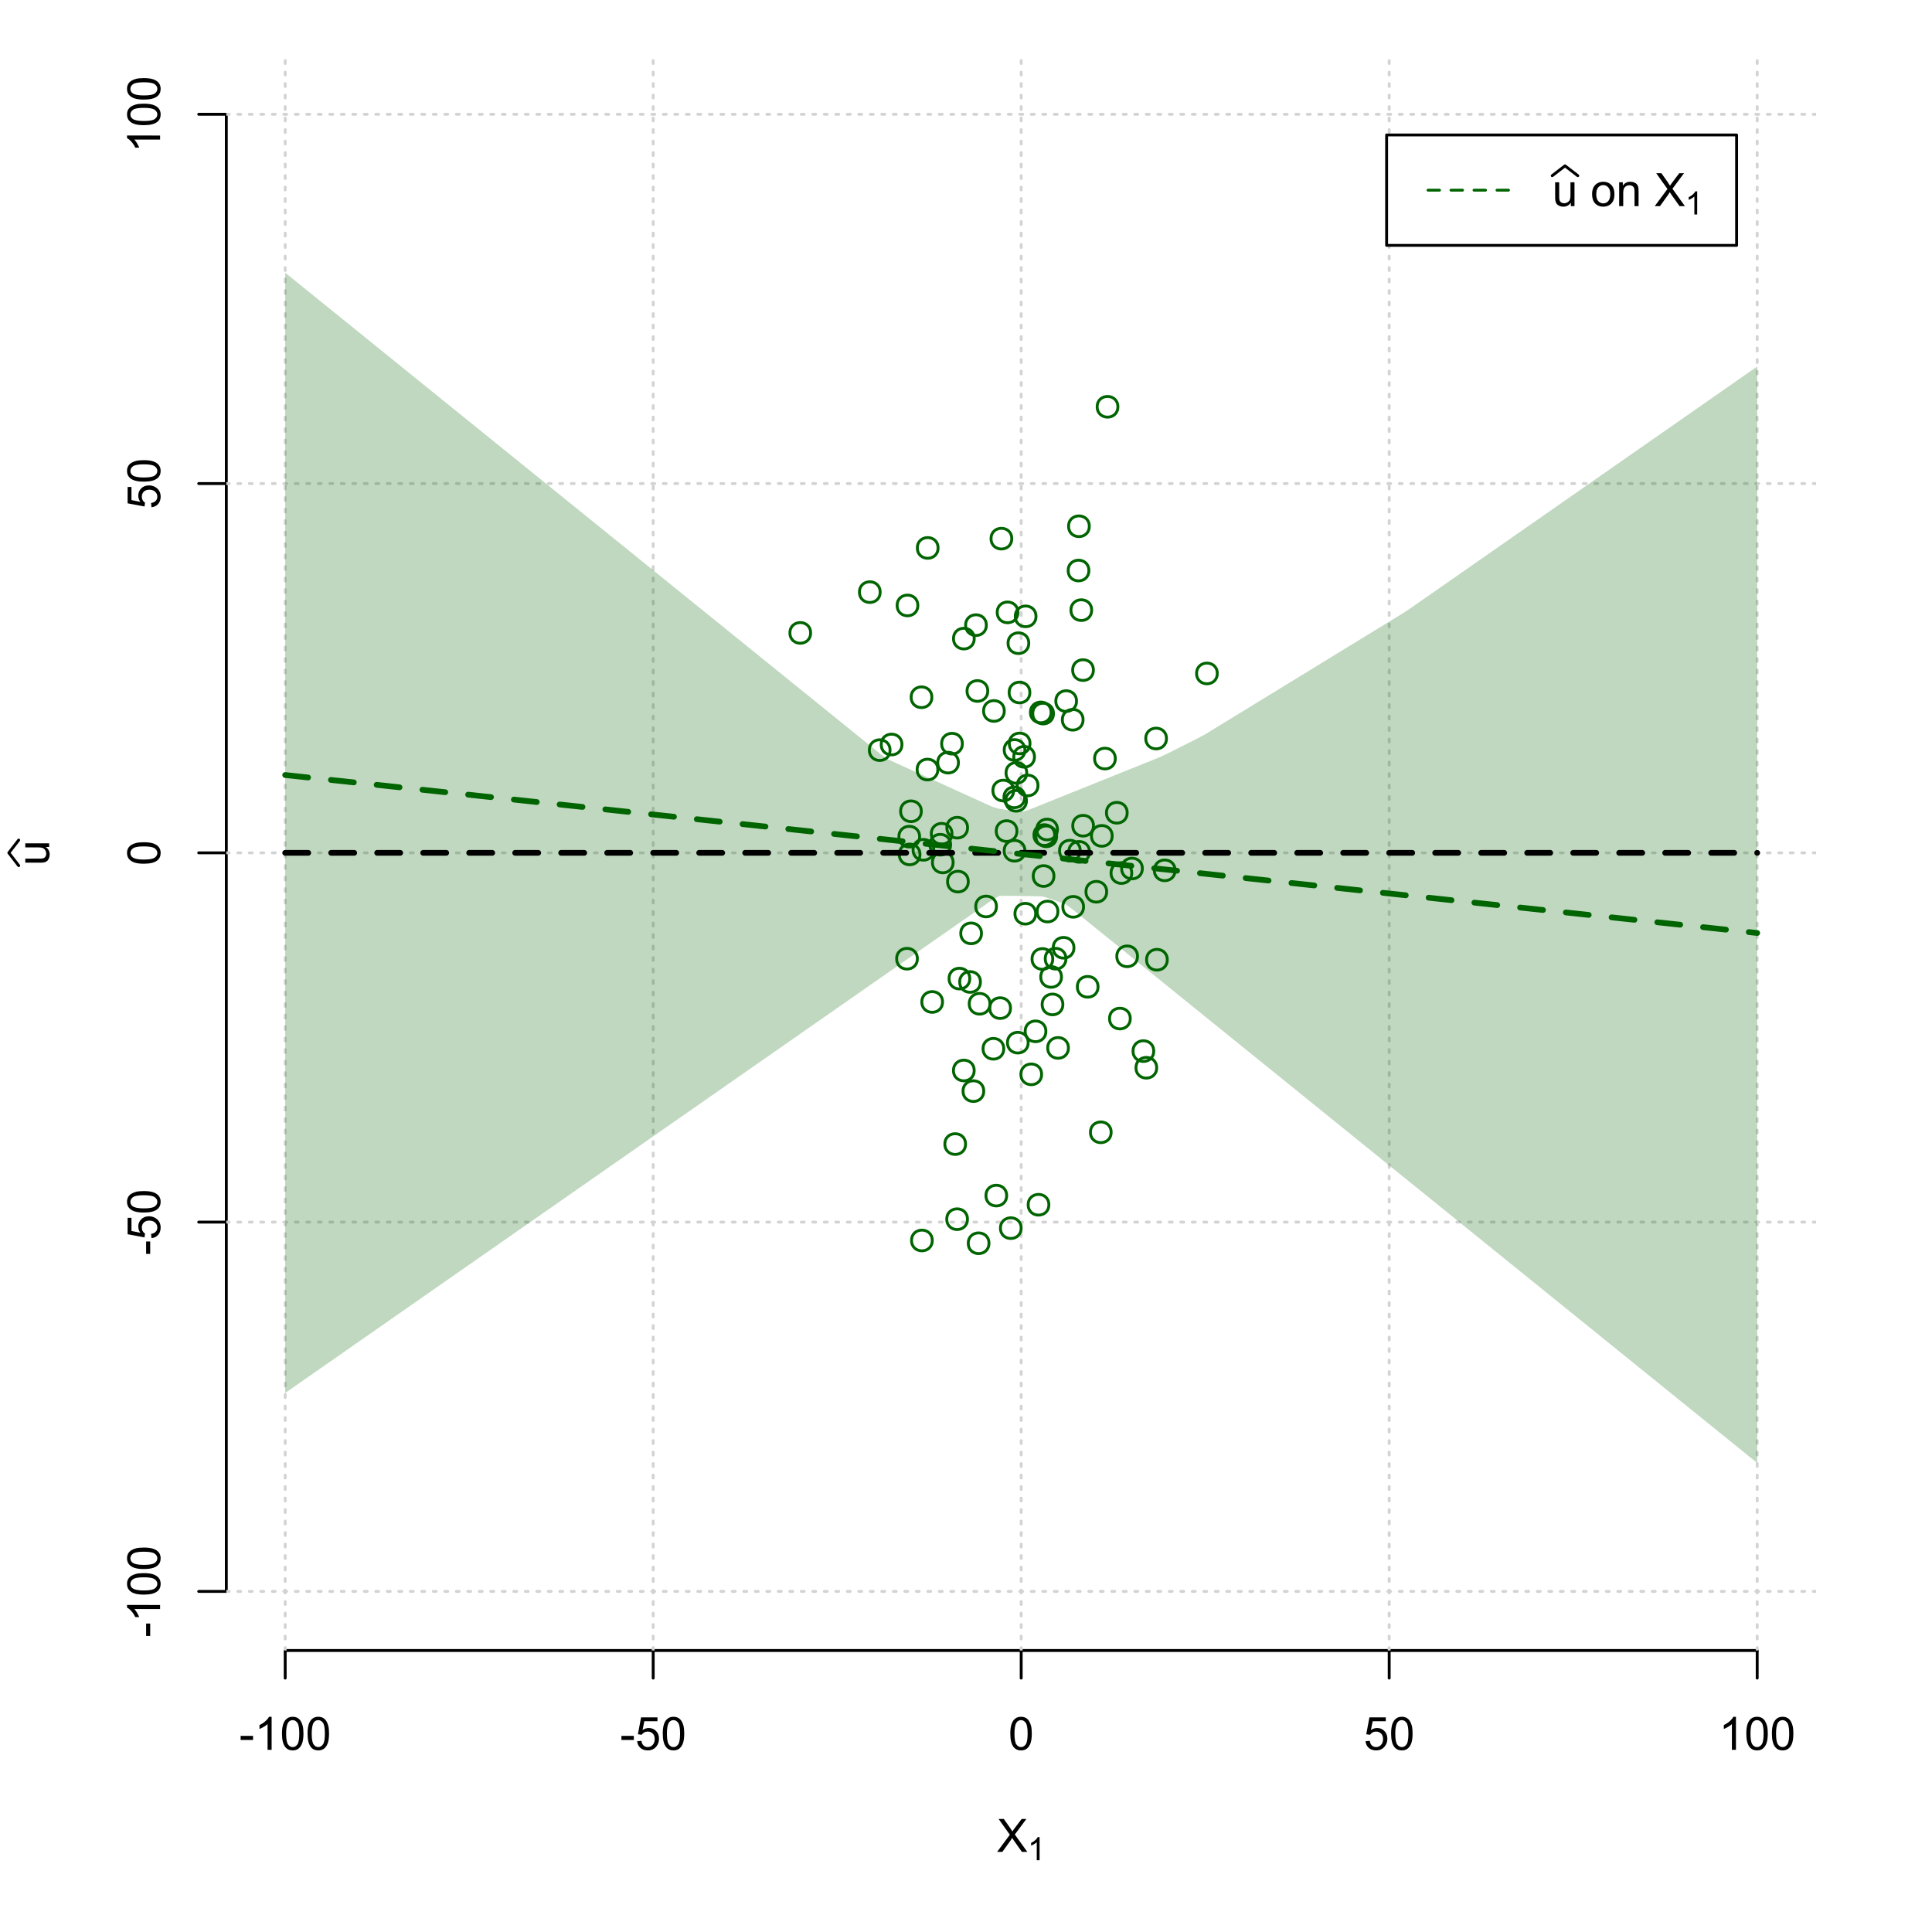 <?xml version="1.0" encoding="UTF-8"?>
<svg xmlns="http://www.w3.org/2000/svg" xmlns:xlink="http://www.w3.org/1999/xlink" width="504pt" height="504pt" viewBox="0 0 504 504" version="1.1">
<defs>
<g>
<symbol overflow="visible" id="glyph0-0">
<path style="stroke:none;" d="M 1.5 0 L 1.5 -7.5 L 7.5 -7.5 L 7.5 0 Z M 1.688 -0.188 L 7.312 -0.188 L 7.312 -7.312 L 1.688 -7.312 Z M 1.688 -0.188 "/>
</symbol>
<symbol overflow="visible" id="glyph0-1">
<path style="stroke:none;" d="M 0.055 0 L 3.375 -4.477 L 0.445 -8.59 L 1.797 -8.59 L 3.359 -6.387 C 3.68 -5.93 3.91 -5.578 4.047 -5.332 C 4.238 -5.645 4.465 -5.969 4.727 -6.312 L 6.457 -8.59 L 7.695 -8.59 L 4.676 -4.539 L 7.93 0 L 6.523 0 L 4.359 -3.062 C 4.238 -3.238 4.113 -3.43 3.984 -3.641 C 3.789 -3.324 3.652 -3.109 3.574 -2.992 L 1.418 0 Z M 0.055 0 "/>
</symbol>
<symbol overflow="visible" id="glyph0-2">
<path style="stroke:none;" d="M 0.383 -2.578 L 0.383 -3.641 L 3.621 -3.641 L 3.621 -2.578 Z M 0.383 -2.578 "/>
</symbol>
<symbol overflow="visible" id="glyph0-3">
<path style="stroke:none;" d="M 4.469 0 L 3.414 0 L 3.414 -6.719 C 3.16 -6.477 2.828 -6.234 2.414 -5.996 C 2 -5.75 1.629 -5.57 1.305 -5.449 L 1.305 -6.469 C 1.895 -6.742 2.41 -7.078 2.852 -7.477 C 3.293 -7.871 3.605 -8.254 3.789 -8.625 L 4.469 -8.625 Z M 4.469 0 "/>
</symbol>
<symbol overflow="visible" id="glyph0-4">
<path style="stroke:none;" d="M 0.5 -4.234 C 0.496 -5.246 0.602 -6.062 0.812 -6.688 C 1.02 -7.305 1.328 -7.785 1.742 -8.121 C 2.148 -8.457 2.668 -8.625 3.297 -8.625 C 3.758 -8.625 4.164 -8.531 4.512 -8.348 C 4.855 -8.16 5.141 -7.891 5.371 -7.543 C 5.594 -7.191 5.773 -6.766 5.906 -6.266 C 6.035 -5.762 6.098 -5.086 6.102 -4.234 C 6.098 -3.227 5.996 -2.414 5.789 -1.797 C 5.578 -1.176 5.266 -0.695 4.859 -0.359 C 4.445 -0.02 3.926 0.145 3.297 0.148 C 2.465 0.145 1.816 -0.148 1.348 -0.742 C 0.781 -1.457 0.496 -2.621 0.5 -4.234 Z M 1.582 -4.234 C 1.582 -2.824 1.746 -1.887 2.074 -1.418 C 2.402 -0.949 2.809 -0.715 3.297 -0.719 C 3.777 -0.715 4.184 -0.949 4.52 -1.422 C 4.848 -1.887 5.016 -2.824 5.016 -4.234 C 5.016 -5.648 4.848 -6.59 4.52 -7.055 C 4.184 -7.516 3.773 -7.746 3.289 -7.75 C 2.801 -7.746 2.414 -7.543 2.125 -7.137 C 1.762 -6.613 1.582 -5.645 1.582 -4.234 Z M 1.582 -4.234 "/>
</symbol>
<symbol overflow="visible" id="glyph0-5">
<path style="stroke:none;" d="M 0.5 -2.25 L 1.605 -2.344 C 1.684 -1.805 1.871 -1.398 2.176 -1.125 C 2.473 -0.852 2.836 -0.715 3.258 -0.719 C 3.766 -0.715 4.195 -0.906 4.547 -1.293 C 4.898 -1.672 5.074 -2.18 5.074 -2.82 C 5.074 -3.414 4.902 -3.891 4.566 -4.242 C 4.227 -4.59 3.785 -4.762 3.242 -4.766 C 2.898 -4.762 2.594 -4.684 2.32 -4.531 C 2.047 -4.375 1.832 -4.176 1.676 -3.93 L 0.688 -4.062 L 1.516 -8.473 L 5.789 -8.473 L 5.789 -7.465 L 2.359 -7.465 L 1.898 -5.156 C 2.414 -5.516 2.953 -5.695 3.523 -5.695 C 4.27 -5.695 4.902 -5.434 5.422 -4.914 C 5.934 -4.395 6.191 -3.727 6.195 -2.914 C 6.191 -2.133 5.965 -1.461 5.516 -0.898 C 4.961 -0.199 4.211 0.145 3.258 0.148 C 2.477 0.145 1.836 -0.07 1.344 -0.508 C 0.844 -0.941 0.562 -1.523 0.5 -2.25 Z M 0.5 -2.25 "/>
</symbol>
<symbol overflow="visible" id="glyph0-6">
<path style="stroke:none;" d="M 4.867 0 L 4.867 -0.914 C 4.379 -0.211 3.723 0.141 2.895 0.141 C 2.527 0.141 2.184 0.07 1.867 -0.07 C 1.547 -0.211 1.309 -0.387 1.156 -0.602 C 1 -0.812 0.895 -1.074 0.832 -1.383 C 0.785 -1.59 0.762 -1.918 0.766 -2.367 L 0.766 -6.223 L 1.82 -6.223 L 1.82 -2.773 C 1.816 -2.219 1.84 -1.848 1.887 -1.656 C 1.949 -1.379 2.09 -1.16 2.309 -1.004 C 2.523 -0.84 2.789 -0.762 3.105 -0.766 C 3.418 -0.762 3.715 -0.844 3.996 -1.008 C 4.273 -1.172 4.469 -1.391 4.586 -1.672 C 4.699 -1.949 4.758 -2.355 4.758 -2.891 L 4.758 -6.223 L 5.812 -6.223 L 5.812 0 Z M 4.867 0 "/>
</symbol>
<symbol overflow="visible" id="glyph0-7">
<path style="stroke:none;" d=""/>
</symbol>
<symbol overflow="visible" id="glyph0-8">
<path style="stroke:none;" d="M 0.398 -3.109 C 0.398 -4.262 0.719 -5.117 1.359 -5.672 C 1.895 -6.133 2.547 -6.363 3.316 -6.363 C 4.172 -6.363 4.871 -6.082 5.414 -5.52 C 5.953 -4.957 6.223 -4.184 6.227 -3.199 C 6.223 -2.398 6.102 -1.766 5.867 -1.309 C 5.625 -0.848 5.277 -0.492 4.82 -0.238 C 4.359 0.016 3.859 0.141 3.316 0.141 C 2.441 0.141 1.734 -0.137 1.203 -0.695 C 0.664 -1.254 0.398 -2.059 0.398 -3.109 Z M 1.484 -3.109 C 1.48 -2.309 1.656 -1.711 2.004 -1.32 C 2.348 -0.922 2.785 -0.727 3.316 -0.727 C 3.84 -0.727 4.273 -0.926 4.621 -1.324 C 4.969 -1.723 5.145 -2.328 5.145 -3.148 C 5.145 -3.914 4.969 -4.496 4.617 -4.895 C 4.266 -5.289 3.832 -5.488 3.316 -5.492 C 2.785 -5.488 2.348 -5.293 2.004 -4.898 C 1.656 -4.5 1.48 -3.902 1.484 -3.109 Z M 1.484 -3.109 "/>
</symbol>
<symbol overflow="visible" id="glyph0-9">
<path style="stroke:none;" d="M 0.789 0 L 0.789 -6.223 L 1.742 -6.223 L 1.742 -5.336 C 2.195 -6.02 2.855 -6.363 3.719 -6.363 C 4.09 -6.363 4.434 -6.293 4.754 -6.16 C 5.066 -6.023 5.305 -5.848 5.461 -5.633 C 5.617 -5.41 5.727 -5.152 5.789 -4.852 C 5.828 -4.656 5.848 -4.312 5.848 -3.828 L 5.848 0 L 4.793 0 L 4.793 -3.785 C 4.793 -4.215 4.75 -4.535 4.668 -4.75 C 4.586 -4.961 4.441 -5.129 4.234 -5.258 C 4.023 -5.383 3.777 -5.449 3.5 -5.449 C 3.047 -5.449 2.66 -5.305 2.332 -5.02 C 2.004 -4.734 1.84 -4.195 1.844 -3.398 L 1.844 0 Z M 0.789 0 "/>
</symbol>
<symbol overflow="visible" id="glyph1-0">
<path style="stroke:none;" d="M 1.051 0 L 1.051 -5.25 L 5.25 -5.25 L 5.25 0 Z M 1.18 -0.133 L 5.117 -0.133 L 5.117 -5.117 L 1.18 -5.117 Z M 1.18 -0.133 "/>
</symbol>
<symbol overflow="visible" id="glyph1-1">
<path style="stroke:none;" d="M 3.129 0 L 2.391 0 L 2.391 -4.703 C 2.211 -4.531 1.977 -4.363 1.691 -4.195 C 1.398 -4.023 1.141 -3.895 0.914 -3.812 L 0.914 -4.527 C 1.328 -4.719 1.688 -4.953 1.996 -5.234 C 2.305 -5.508 2.523 -5.777 2.652 -6.039 L 3.129 -6.039 Z M 3.129 0 "/>
</symbol>
<symbol overflow="visible" id="glyph2-0">
<path style="stroke:none;" d="M 0 -1.5 L -7.5 -1.5 L -7.5 -7.5 L 0 -7.5 Z M -0.188 -1.688 L -0.188 -7.312 L -7.312 -7.312 L -7.312 -1.688 Z M -0.188 -1.688 "/>
</symbol>
<symbol overflow="visible" id="glyph2-1">
<path style="stroke:none;" d="M 0 -4.867 L -0.914 -4.867 C -0.211 -4.379 0.141 -3.723 0.141 -2.895 C 0.141 -2.527 0.07 -2.184 -0.07 -1.867 C -0.211 -1.547 -0.387 -1.309 -0.598 -1.156 C -0.809 -1 -1.07 -0.895 -1.383 -0.832 C -1.59 -0.789 -1.918 -0.766 -2.367 -0.77 L -6.223 -0.77 L -6.223 -1.824 L -2.773 -1.824 C -2.219 -1.82 -1.848 -1.844 -1.656 -1.887 C -1.379 -1.949 -1.16 -2.09 -1.004 -2.309 C -0.84 -2.523 -0.762 -2.789 -0.766 -3.105 C -0.762 -3.418 -0.844 -3.715 -1.008 -3.996 C -1.172 -4.273 -1.391 -4.469 -1.672 -4.586 C -1.945 -4.699 -2.352 -4.758 -2.887 -4.758 L -6.223 -4.758 L -6.223 -5.812 L 0 -5.812 Z M 0 -4.867 "/>
</symbol>
<symbol overflow="visible" id="glyph2-2">
<path style="stroke:none;" d="M -2.578 -0.383 L -3.641 -0.383 L -3.641 -3.621 L -2.578 -3.621 Z M -2.578 -0.383 "/>
</symbol>
<symbol overflow="visible" id="glyph2-3">
<path style="stroke:none;" d="M 0 -4.469 L 0 -3.414 L -6.719 -3.418 C -6.477 -3.16 -6.234 -2.828 -5.996 -2.418 C -5.75 -2.004 -5.57 -1.633 -5.449 -1.309 L -6.469 -1.309 C -6.742 -1.895 -7.078 -2.41 -7.477 -2.852 C -7.871 -3.293 -8.254 -3.605 -8.625 -3.793 L -8.625 -4.473 Z M 0 -4.469 "/>
</symbol>
<symbol overflow="visible" id="glyph2-4">
<path style="stroke:none;" d="M -4.234 -0.5 C -5.246 -0.496 -6.062 -0.602 -6.688 -0.812 C -7.305 -1.02 -7.785 -1.328 -8.121 -1.742 C -8.457 -2.152 -8.625 -2.672 -8.625 -3.301 C -8.625 -3.758 -8.531 -4.164 -8.348 -4.512 C -8.16 -4.859 -7.891 -5.145 -7.543 -5.371 C -7.191 -5.594 -6.766 -5.773 -6.266 -5.906 C -5.762 -6.035 -5.086 -6.098 -4.234 -6.102 C -3.223 -6.098 -2.41 -5.996 -1.793 -5.789 C -1.176 -5.578 -0.695 -5.266 -0.359 -4.859 C -0.02 -4.445 0.145 -3.926 0.148 -3.297 C 0.145 -2.465 -0.148 -1.816 -0.742 -1.348 C -1.457 -0.781 -2.621 -0.496 -4.234 -0.5 Z M -4.234 -1.582 C -2.824 -1.582 -1.887 -1.746 -1.418 -2.074 C -0.949 -2.402 -0.715 -2.809 -0.719 -3.297 C -0.715 -3.777 -0.949 -4.184 -1.422 -4.52 C -1.887 -4.848 -2.824 -5.016 -4.234 -5.016 C -5.648 -5.016 -6.59 -4.848 -7.055 -4.52 C -7.516 -4.188 -7.746 -3.777 -7.75 -3.289 C -7.746 -2.801 -7.543 -2.414 -7.137 -2.129 C -6.613 -1.762 -5.645 -1.582 -4.234 -1.582 Z M -4.234 -1.582 "/>
</symbol>
<symbol overflow="visible" id="glyph2-5">
<path style="stroke:none;" d="M -2.25 -0.5 L -2.344 -1.605 C -1.805 -1.684 -1.398 -1.871 -1.125 -2.176 C -0.852 -2.473 -0.715 -2.836 -0.719 -3.258 C -0.715 -3.766 -0.906 -4.195 -1.293 -4.547 C -1.672 -4.898 -2.18 -5.074 -2.816 -5.074 C -3.414 -5.074 -3.891 -4.902 -4.242 -4.566 C -4.59 -4.227 -4.762 -3.785 -4.766 -3.242 C -4.762 -2.898 -4.684 -2.594 -4.531 -2.32 C -4.375 -2.047 -4.176 -1.832 -3.93 -1.676 L -4.062 -0.688 L -8.473 -1.52 L -8.473 -5.789 L -7.465 -5.789 L -7.465 -2.363 L -5.156 -1.898 C -5.516 -2.414 -5.695 -2.953 -5.695 -3.523 C -5.695 -4.27 -5.434 -4.902 -4.914 -5.422 C -4.395 -5.934 -3.727 -6.191 -2.91 -6.195 C -2.133 -6.191 -1.461 -5.965 -0.895 -5.516 C -0.199 -4.961 0.145 -4.211 0.148 -3.258 C 0.145 -2.477 -0.07 -1.836 -0.508 -1.344 C -0.941 -0.848 -1.523 -0.566 -2.25 -0.5 Z M -2.25 -0.5 "/>
</symbol>
</g>
<clipPath id="clip1">
  <path d="M 74 14.398 L 75 14.398 L 75 430.559 L 74 430.559 Z M 74 14.398 "/>
</clipPath>
<clipPath id="clip2">
  <path d="M 170 14.398 L 171 14.398 L 171 430.559 L 170 430.559 Z M 170 14.398 "/>
</clipPath>
<clipPath id="clip3">
  <path d="M 266 14.398 L 267 14.398 L 267 430.559 L 266 430.559 Z M 266 14.398 "/>
</clipPath>
<clipPath id="clip4">
  <path d="M 362 14.398 L 363 14.398 L 363 430.559 L 362 430.559 Z M 362 14.398 "/>
</clipPath>
<clipPath id="clip5">
  <path d="M 458 14.398 L 459 14.398 L 459 430.559 L 458 430.559 Z M 458 14.398 "/>
</clipPath>
<clipPath id="clip6">
  <path d="M 59.039 414 L 473.758 414 L 473.758 416 L 59.039 416 Z M 59.039 414 "/>
</clipPath>
<clipPath id="clip7">
  <path d="M 59.039 318 L 473.758 318 L 473.758 320 L 59.039 320 Z M 59.039 318 "/>
</clipPath>
<clipPath id="clip8">
  <path d="M 59.039 222 L 473.758 222 L 473.758 223 L 59.039 223 Z M 59.039 222 "/>
</clipPath>
<clipPath id="clip9">
  <path d="M 59.039 125 L 473.758 125 L 473.758 127 L 59.039 127 Z M 59.039 125 "/>
</clipPath>
<clipPath id="clip10">
  <path d="M 59.039 29 L 473.758 29 L 473.758 31 L 59.039 31 Z M 59.039 29 "/>
</clipPath>
</defs>
<g id="surface3606">
<rect x="0" y="0" width="504" height="504" style="fill:rgb(100%,100%,100%);fill-opacity:1;stroke:none;"/>
<g style="fill:rgb(0%,0%,0%);fill-opacity:1;">
  <use xlink:href="#glyph0-1" x="260.062" y="483.102"/>
</g>
<g style="fill:rgb(0%,0%,0%);fill-opacity:1;">
  <use xlink:href="#glyph1-1" x="268.066" y="485.281"/>
</g>
<g style="fill:rgb(0%,0%,0%);fill-opacity:1;">
  <use xlink:href="#glyph2-1" x="12.82" y="225.816"/>
</g>
<path style="fill:none;stroke-width:0.75;stroke-linecap:round;stroke-linejoin:round;stroke:rgb(0%,0%,0%);stroke-opacity:1;stroke-miterlimit:10;" d="M 4.879 225.816 L 2.301 222.48 L 4.879 219.145 "/>
<path style="fill:none;stroke-width:0.75;stroke-linecap:round;stroke-linejoin:round;stroke:rgb(0%,0%,0%);stroke-opacity:1;stroke-miterlimit:10;" d="M 74.398 430.559 L 458.398 430.559 "/>
<path style="fill:none;stroke-width:0.75;stroke-linecap:round;stroke-linejoin:round;stroke:rgb(0%,0%,0%);stroke-opacity:1;stroke-miterlimit:10;" d="M 74.398 430.559 L 74.398 437.762 "/>
<path style="fill:none;stroke-width:0.75;stroke-linecap:round;stroke-linejoin:round;stroke:rgb(0%,0%,0%);stroke-opacity:1;stroke-miterlimit:10;" d="M 170.398 430.559 L 170.398 437.762 "/>
<path style="fill:none;stroke-width:0.75;stroke-linecap:round;stroke-linejoin:round;stroke:rgb(0%,0%,0%);stroke-opacity:1;stroke-miterlimit:10;" d="M 266.398 430.559 L 266.398 437.762 "/>
<path style="fill:none;stroke-width:0.75;stroke-linecap:round;stroke-linejoin:round;stroke:rgb(0%,0%,0%);stroke-opacity:1;stroke-miterlimit:10;" d="M 362.398 430.559 L 362.398 437.762 "/>
<path style="fill:none;stroke-width:0.75;stroke-linecap:round;stroke-linejoin:round;stroke:rgb(0%,0%,0%);stroke-opacity:1;stroke-miterlimit:10;" d="M 458.398 430.559 L 458.398 437.762 "/>
<g style="fill:rgb(0%,0%,0%);fill-opacity:1;">
  <use xlink:href="#glyph0-2" x="62.391" y="456.48"/>
  <use xlink:href="#glyph0-3" x="66.387" y="456.48"/>
  <use xlink:href="#glyph0-4" x="73.061" y="456.48"/>
  <use xlink:href="#glyph0-4" x="79.734" y="456.48"/>
</g>
<g style="fill:rgb(0%,0%,0%);fill-opacity:1;">
  <use xlink:href="#glyph0-2" x="161.727" y="456.48"/>
  <use xlink:href="#glyph0-5" x="165.723" y="456.48"/>
  <use xlink:href="#glyph0-4" x="172.396" y="456.48"/>
</g>
<g style="fill:rgb(0%,0%,0%);fill-opacity:1;">
  <use xlink:href="#glyph0-4" x="263.062" y="456.48"/>
</g>
<g style="fill:rgb(0%,0%,0%);fill-opacity:1;">
  <use xlink:href="#glyph0-5" x="355.727" y="456.48"/>
  <use xlink:href="#glyph0-4" x="362.4" y="456.48"/>
</g>
<g style="fill:rgb(0%,0%,0%);fill-opacity:1;">
  <use xlink:href="#glyph0-3" x="448.387" y="456.48"/>
  <use xlink:href="#glyph0-4" x="455.061" y="456.48"/>
  <use xlink:href="#glyph0-4" x="461.734" y="456.48"/>
</g>
<path style="fill:none;stroke-width:0.75;stroke-linecap:round;stroke-linejoin:round;stroke:rgb(0%,0%,0%);stroke-opacity:1;stroke-miterlimit:10;" d="M 59.039 415.148 L 59.039 29.812 "/>
<path style="fill:none;stroke-width:0.75;stroke-linecap:round;stroke-linejoin:round;stroke:rgb(0%,0%,0%);stroke-opacity:1;stroke-miterlimit:10;" d="M 59.039 415.148 L 51.84 415.148 "/>
<path style="fill:none;stroke-width:0.75;stroke-linecap:round;stroke-linejoin:round;stroke:rgb(0%,0%,0%);stroke-opacity:1;stroke-miterlimit:10;" d="M 59.039 318.812 L 51.84 318.812 "/>
<path style="fill:none;stroke-width:0.75;stroke-linecap:round;stroke-linejoin:round;stroke:rgb(0%,0%,0%);stroke-opacity:1;stroke-miterlimit:10;" d="M 59.039 222.48 L 51.84 222.48 "/>
<path style="fill:none;stroke-width:0.75;stroke-linecap:round;stroke-linejoin:round;stroke:rgb(0%,0%,0%);stroke-opacity:1;stroke-miterlimit:10;" d="M 59.039 126.148 L 51.84 126.148 "/>
<path style="fill:none;stroke-width:0.75;stroke-linecap:round;stroke-linejoin:round;stroke:rgb(0%,0%,0%);stroke-opacity:1;stroke-miterlimit:10;" d="M 59.039 29.812 L 51.84 29.812 "/>
<g style="fill:rgb(0%,0%,0%);fill-opacity:1;">
  <use xlink:href="#glyph2-2" x="41.762" y="427.156"/>
  <use xlink:href="#glyph2-3" x="41.762" y="423.16"/>
  <use xlink:href="#glyph2-4" x="41.762" y="416.486"/>
  <use xlink:href="#glyph2-4" x="41.762" y="409.812"/>
</g>
<g style="fill:rgb(0%,0%,0%);fill-opacity:1;">
  <use xlink:href="#glyph2-2" x="41.762" y="327.484"/>
  <use xlink:href="#glyph2-5" x="41.762" y="323.488"/>
  <use xlink:href="#glyph2-4" x="41.762" y="316.814"/>
</g>
<g style="fill:rgb(0%,0%,0%);fill-opacity:1;">
  <use xlink:href="#glyph2-4" x="41.762" y="225.816"/>
</g>
<g style="fill:rgb(0%,0%,0%);fill-opacity:1;">
  <use xlink:href="#glyph2-5" x="41.762" y="132.82"/>
  <use xlink:href="#glyph2-4" x="41.762" y="126.146"/>
</g>
<g style="fill:rgb(0%,0%,0%);fill-opacity:1;">
  <use xlink:href="#glyph2-3" x="41.762" y="39.824"/>
  <use xlink:href="#glyph2-4" x="41.762" y="33.15"/>
  <use xlink:href="#glyph2-4" x="41.762" y="26.477"/>
</g>
<g clip-path="url(#clip1)" clip-rule="nonzero">
<path style="fill:none;stroke-width:0.75;stroke-linecap:round;stroke-linejoin:round;stroke:rgb(82.745%,82.745%,82.745%);stroke-opacity:1;stroke-dasharray:0.75,2.25;stroke-miterlimit:10;" d="M 74.398 430.559 L 74.398 14.398 "/>
</g>
<g clip-path="url(#clip2)" clip-rule="nonzero">
<path style="fill:none;stroke-width:0.75;stroke-linecap:round;stroke-linejoin:round;stroke:rgb(82.745%,82.745%,82.745%);stroke-opacity:1;stroke-dasharray:0.75,2.25;stroke-miterlimit:10;" d="M 170.398 430.559 L 170.398 14.398 "/>
</g>
<g clip-path="url(#clip3)" clip-rule="nonzero">
<path style="fill:none;stroke-width:0.75;stroke-linecap:round;stroke-linejoin:round;stroke:rgb(82.745%,82.745%,82.745%);stroke-opacity:1;stroke-dasharray:0.75,2.25;stroke-miterlimit:10;" d="M 266.398 430.559 L 266.398 14.398 "/>
</g>
<g clip-path="url(#clip4)" clip-rule="nonzero">
<path style="fill:none;stroke-width:0.75;stroke-linecap:round;stroke-linejoin:round;stroke:rgb(82.745%,82.745%,82.745%);stroke-opacity:1;stroke-dasharray:0.75,2.25;stroke-miterlimit:10;" d="M 362.398 430.559 L 362.398 14.398 "/>
</g>
<g clip-path="url(#clip5)" clip-rule="nonzero">
<path style="fill:none;stroke-width:0.75;stroke-linecap:round;stroke-linejoin:round;stroke:rgb(82.745%,82.745%,82.745%);stroke-opacity:1;stroke-dasharray:0.75,2.25;stroke-miterlimit:10;" d="M 458.398 430.559 L 458.398 14.398 "/>
</g>
<g clip-path="url(#clip6)" clip-rule="nonzero">
<path style="fill:none;stroke-width:0.75;stroke-linecap:round;stroke-linejoin:round;stroke:rgb(82.745%,82.745%,82.745%);stroke-opacity:1;stroke-dasharray:0.75,2.25;stroke-miterlimit:10;" d="M 59.039 415.148 L 473.762 415.148 "/>
</g>
<g clip-path="url(#clip7)" clip-rule="nonzero">
<path style="fill:none;stroke-width:0.75;stroke-linecap:round;stroke-linejoin:round;stroke:rgb(82.745%,82.745%,82.745%);stroke-opacity:1;stroke-dasharray:0.75,2.25;stroke-miterlimit:10;" d="M 59.039 318.812 L 473.762 318.812 "/>
</g>
<g clip-path="url(#clip8)" clip-rule="nonzero">
<path style="fill:none;stroke-width:0.75;stroke-linecap:round;stroke-linejoin:round;stroke:rgb(82.745%,82.745%,82.745%);stroke-opacity:1;stroke-dasharray:0.75,2.25;stroke-miterlimit:10;" d="M 59.039 222.48 L 473.762 222.48 "/>
</g>
<g clip-path="url(#clip9)" clip-rule="nonzero">
<path style="fill:none;stroke-width:0.75;stroke-linecap:round;stroke-linejoin:round;stroke:rgb(82.745%,82.745%,82.745%);stroke-opacity:1;stroke-dasharray:0.75,2.25;stroke-miterlimit:10;" d="M 59.039 126.148 L 473.762 126.148 "/>
</g>
<g clip-path="url(#clip10)" clip-rule="nonzero">
<path style="fill:none;stroke-width:0.75;stroke-linecap:round;stroke-linejoin:round;stroke:rgb(82.745%,82.745%,82.745%);stroke-opacity:1;stroke-dasharray:0.75,2.25;stroke-miterlimit:10;" d="M 59.039 29.812 L 473.762 29.812 "/>
</g>
<path style=" stroke:none;fill-rule:nonzero;fill:rgb(0%,39.216%,0%);fill-opacity:0.251;" d="M 74.398 29.812 L 74.398 71.145 L 76.32 72.699 L 78.238 74.25 L 80.16 75.805 L 82.078 77.355 L 84 78.91 L 85.922 80.461 L 87.84 82.012 L 89.762 83.566 L 91.68 85.117 L 93.602 86.672 L 95.52 88.223 L 97.441 89.777 L 99.359 91.328 L 101.281 92.879 L 103.199 94.434 L 105.121 95.984 L 107.039 97.539 L 108.961 99.09 L 110.879 100.645 L 112.801 102.195 L 114.719 103.75 L 116.641 105.301 L 118.559 106.852 L 120.48 108.406 L 122.398 109.957 L 124.32 111.512 L 126.238 113.062 L 128.16 114.617 L 130.078 116.168 L 132 117.719 L 133.922 119.273 L 135.84 120.824 L 137.762 122.379 L 139.68 123.93 L 141.602 125.484 L 143.52 127.035 L 145.441 128.59 L 147.359 130.141 L 149.281 131.691 L 151.199 133.246 L 153.121 134.797 L 155.039 136.352 L 156.961 137.902 L 158.879 139.457 L 160.801 141.008 L 162.719 142.559 L 164.641 144.113 L 166.559 145.664 L 168.48 147.219 L 170.398 148.77 L 172.32 150.324 L 174.238 151.875 L 176.16 153.43 L 178.078 154.98 L 180 156.531 L 181.922 158.086 L 183.84 159.637 L 185.762 161.191 L 187.68 162.742 L 189.602 164.297 L 191.52 165.848 L 193.441 167.402 L 195.359 168.953 L 197.281 170.504 L 199.199 172.059 L 201.121 173.609 L 203.039 175.164 L 204.961 176.715 L 206.879 178.27 L 208.801 179.82 L 210.719 181.371 L 212.641 182.926 L 214.559 184.477 L 216.48 186.031 L 218.398 187.582 L 220.32 189.137 L 222.238 190.688 L 224.16 192.242 L 226.078 193.793 L 228 195.344 L 229.922 196.898 L 231.84 198.188 L 233.762 199.059 L 235.68 199.93 L 237.602 200.805 L 239.52 201.676 L 241.441 202.551 L 243.359 203.422 L 245.281 204.297 L 247.199 205.168 L 249.121 206.039 L 251.039 206.914 L 252.961 207.785 L 254.879 208.66 L 256.801 209.531 L 258.719 210.406 L 260.641 210.988 L 262.559 211.285 L 264.48 211.582 L 266.398 211.879 L 268.32 211.289 L 270.238 210.52 L 272.16 209.746 L 274.078 208.973 L 276 208.203 L 277.922 207.43 L 279.84 206.656 L 281.762 205.883 L 283.68 205.113 L 285.602 204.34 L 287.52 203.566 L 289.441 202.793 L 291.359 202.023 L 293.281 201.25 L 295.199 200.477 L 297.121 199.707 L 299.039 198.934 L 300.961 198.16 L 302.879 197.387 L 304.801 196.457 L 306.719 195.488 L 308.641 194.523 L 310.559 193.555 L 312.48 192.586 L 314.398 191.555 L 316.32 190.379 L 318.238 189.203 L 320.16 188.031 L 322.078 186.855 L 325.922 184.504 L 327.84 183.328 L 329.762 182.152 L 331.68 180.977 L 333.602 179.801 L 335.52 178.625 L 337.441 177.449 L 339.359 176.273 L 341.281 175.098 L 343.199 173.922 L 345.121 172.746 L 347.039 171.57 L 348.961 170.395 L 350.879 169.219 L 352.801 168.047 L 354.719 166.871 L 356.641 165.695 L 358.559 164.52 L 360.48 163.344 L 362.398 162.168 L 364.32 160.992 L 366.238 159.816 L 368.16 158.535 L 370.078 157.195 L 372 155.859 L 373.922 154.52 L 375.84 153.18 L 377.762 151.84 L 379.68 150.504 L 381.602 149.164 L 383.52 147.824 L 385.441 146.484 L 387.359 145.148 L 389.281 143.809 L 391.199 142.469 L 393.121 141.129 L 395.039 139.789 L 396.961 138.453 L 398.879 137.113 L 400.801 135.773 L 402.719 134.434 L 404.641 133.098 L 406.559 131.758 L 408.48 130.418 L 410.398 129.078 L 412.32 127.742 L 414.238 126.402 L 416.16 125.062 L 418.078 123.723 L 420 122.387 L 421.922 121.047 L 423.84 119.707 L 425.762 118.367 L 427.68 117.031 L 429.602 115.691 L 431.52 114.352 L 433.441 113.012 L 435.359 111.676 L 437.281 110.336 L 439.199 108.996 L 441.121 107.656 L 443.039 106.32 L 444.961 104.98 L 446.879 103.641 L 448.801 102.301 L 450.719 100.965 L 452.641 99.625 L 454.559 98.285 L 456.48 96.945 L 458.398 95.609 L 458.398 29.812 L 458.398 415.148 L 458.398 381.645 L 456.48 380.094 L 454.559 378.539 L 452.641 376.988 L 450.719 375.434 L 448.801 373.883 L 446.879 372.328 L 444.961 370.777 L 443.039 369.223 L 441.121 367.672 L 439.199 366.121 L 437.281 364.566 L 435.359 363.016 L 433.441 361.461 L 431.52 359.91 L 429.602 358.355 L 427.68 356.805 L 425.762 355.254 L 423.84 353.699 L 421.922 352.148 L 420 350.594 L 418.078 349.043 L 416.16 347.488 L 414.238 345.938 L 412.32 344.383 L 410.398 342.832 L 408.48 341.281 L 406.559 339.727 L 404.641 338.176 L 402.719 336.621 L 400.801 335.07 L 398.879 333.516 L 396.961 331.965 L 395.039 330.414 L 393.121 328.859 L 391.199 327.309 L 389.281 325.754 L 387.359 324.203 L 385.441 322.648 L 383.52 321.098 L 381.602 319.543 L 379.68 317.992 L 377.762 316.441 L 375.84 314.887 L 373.922 313.336 L 372 311.781 L 370.078 310.23 L 368.16 308.676 L 366.238 307.125 L 364.32 305.574 L 362.398 304.02 L 360.48 302.469 L 358.559 300.914 L 356.641 299.363 L 354.719 297.809 L 352.801 296.258 L 350.879 294.703 L 348.961 293.152 L 347.039 291.602 L 345.121 290.047 L 343.199 288.496 L 341.281 286.941 L 339.359 285.391 L 337.441 283.836 L 335.52 282.285 L 333.602 280.73 L 331.68 279.18 L 329.762 277.629 L 327.84 276.074 L 325.922 274.523 L 324 272.969 L 322.078 271.418 L 320.16 269.863 L 318.238 268.312 L 316.32 266.762 L 314.398 265.207 L 312.48 263.656 L 310.559 262.102 L 308.641 260.551 L 306.719 258.996 L 304.801 257.445 L 302.879 255.891 L 300.961 254.34 L 299.039 252.789 L 297.121 251.234 L 295.199 249.684 L 293.281 248.129 L 291.359 246.578 L 289.441 245.023 L 287.52 243.473 L 285.602 241.922 L 283.68 240.367 L 281.762 238.816 L 279.84 237.262 L 277.922 235.836 L 276 235.188 L 274.078 234.535 L 272.16 233.887 L 270.238 233.793 L 268.32 233.762 L 266.398 233.734 L 264.48 233.707 L 262.559 233.68 L 260.641 233.734 L 258.719 234.852 L 256.801 236.191 L 254.879 237.531 L 252.961 238.867 L 251.039 240.207 L 249.121 241.547 L 247.199 242.887 L 245.281 244.223 L 243.359 245.562 L 241.441 246.902 L 239.52 248.242 L 237.602 249.578 L 235.68 250.918 L 233.762 252.258 L 231.84 253.598 L 229.922 254.938 L 228 256.273 L 226.078 257.613 L 224.16 258.953 L 222.238 260.293 L 220.32 261.629 L 218.398 262.969 L 216.48 264.309 L 214.559 265.648 L 212.641 266.984 L 210.719 268.324 L 208.801 269.664 L 206.879 271.004 L 204.961 272.34 L 203.039 273.68 L 201.121 275.02 L 199.199 276.359 L 197.281 277.695 L 195.359 279.035 L 193.441 280.375 L 191.52 281.715 L 189.602 283.051 L 187.68 284.391 L 185.762 285.73 L 183.84 287.07 L 181.922 288.406 L 178.078 291.086 L 176.16 292.426 L 174.238 293.762 L 172.32 295.102 L 170.398 296.441 L 168.48 297.781 L 166.559 299.117 L 164.641 300.457 L 162.719 301.797 L 160.801 303.137 L 158.879 304.473 L 156.961 305.812 L 155.039 307.152 L 153.121 308.492 L 151.199 309.828 L 149.281 311.168 L 147.359 312.508 L 145.441 313.848 L 143.52 315.188 L 141.602 316.523 L 139.68 317.863 L 137.762 319.203 L 135.84 320.543 L 133.922 321.879 L 130.078 324.559 L 128.16 325.898 L 126.238 327.234 L 124.32 328.574 L 122.398 329.914 L 120.48 331.254 L 118.559 332.59 L 116.641 333.93 L 114.719 335.27 L 112.801 336.609 L 110.879 337.945 L 108.961 339.285 L 107.039 340.625 L 105.121 341.965 L 103.199 343.301 L 101.281 344.641 L 99.359 345.98 L 97.441 347.32 L 95.52 348.656 L 93.602 349.996 L 91.68 351.336 L 89.762 352.676 L 87.84 354.012 L 85.922 355.352 L 82.078 358.031 L 80.16 359.367 L 78.238 360.707 L 76.32 362.047 L 74.398 363.387 L 74.398 415.148 Z M 74.398 29.812 "/>
<path style="fill:none;stroke-width:0.75;stroke-linecap:round;stroke-linejoin:round;stroke:rgb(0%,39.216%,0%);stroke-opacity:1;stroke-miterlimit:10;" d="M 252.383 318.051 C 252.383 321.648 246.984 321.648 246.984 318.051 C 246.984 314.449 252.383 314.449 252.383 318.051 "/>
<path style="fill:none;stroke-width:0.75;stroke-linecap:round;stroke-linejoin:round;stroke:rgb(0%,39.216%,0%);stroke-opacity:1;stroke-miterlimit:10;" d="M 244.652 200.754 C 244.652 204.355 239.254 204.355 239.254 200.754 C 239.254 197.152 244.652 197.152 244.652 200.754 "/>
<path style="fill:none;stroke-width:0.75;stroke-linecap:round;stroke-linejoin:round;stroke:rgb(0%,39.216%,0%);stroke-opacity:1;stroke-miterlimit:10;" d="M 289.863 295.383 C 289.863 298.984 284.465 298.984 284.465 295.383 C 284.465 291.781 289.863 291.781 289.863 295.383 "/>
<path style="fill:none;stroke-width:0.75;stroke-linecap:round;stroke-linejoin:round;stroke:rgb(0%,39.216%,0%);stroke-opacity:1;stroke-miterlimit:10;" d="M 259.941 236.473 C 259.941 240.074 254.543 240.074 254.543 236.473 C 254.543 232.875 259.941 232.875 259.941 236.473 "/>
<path style="fill:none;stroke-width:0.75;stroke-linecap:round;stroke-linejoin:round;stroke:rgb(0%,39.216%,0%);stroke-opacity:1;stroke-miterlimit:10;" d="M 257.676 180.258 C 257.676 183.855 252.273 183.855 252.273 180.258 C 252.273 176.656 257.676 176.656 257.676 180.258 "/>
<path style="fill:none;stroke-width:0.75;stroke-linecap:round;stroke-linejoin:round;stroke:rgb(0%,39.216%,0%);stroke-opacity:1;stroke-miterlimit:10;" d="M 284.055 148.836 C 284.055 152.434 278.656 152.434 278.656 148.836 C 278.656 145.234 284.055 145.234 284.055 148.836 "/>
<path style="fill:none;stroke-width:0.75;stroke-linecap:round;stroke-linejoin:round;stroke:rgb(0%,39.216%,0%);stroke-opacity:1;stroke-miterlimit:10;" d="M 239.992 222.891 C 239.992 226.492 234.59 226.492 234.59 222.891 C 234.59 219.293 239.992 219.293 239.992 222.891 "/>
<path style="fill:none;stroke-width:0.75;stroke-linecap:round;stroke-linejoin:round;stroke:rgb(0%,39.216%,0%);stroke-opacity:1;stroke-miterlimit:10;" d="M 229.605 154.465 C 229.605 158.066 224.203 158.066 224.203 154.465 C 224.203 150.867 229.605 150.867 229.605 154.465 "/>
<path style="fill:none;stroke-width:0.75;stroke-linecap:round;stroke-linejoin:round;stroke:rgb(0%,39.216%,0%);stroke-opacity:1;stroke-miterlimit:10;" d="M 285.254 215.406 C 285.254 219.004 279.852 219.004 279.852 215.406 C 279.852 211.805 285.254 211.805 285.254 215.406 "/>
<path style="fill:none;stroke-width:0.75;stroke-linecap:round;stroke-linejoin:round;stroke:rgb(0%,39.216%,0%);stroke-opacity:1;stroke-miterlimit:10;" d="M 261.848 273.594 C 261.848 277.195 256.449 277.195 256.449 273.594 C 256.449 269.992 261.848 269.992 261.848 273.594 "/>
<path style="fill:none;stroke-width:0.75;stroke-linecap:round;stroke-linejoin:round;stroke:rgb(0%,39.216%,0%);stroke-opacity:1;stroke-miterlimit:10;" d="M 268.695 193.945 C 268.695 197.543 263.293 197.543 263.293 193.945 C 263.293 190.344 268.695 190.344 268.695 193.945 "/>
<path style="fill:none;stroke-width:0.75;stroke-linecap:round;stroke-linejoin:round;stroke:rgb(0%,39.216%,0%);stroke-opacity:1;stroke-miterlimit:10;" d="M 267.844 201.625 C 267.844 205.227 262.445 205.227 262.445 201.625 C 262.445 198.023 267.844 198.023 267.844 201.625 "/>
<path style="fill:none;stroke-width:0.75;stroke-linecap:round;stroke-linejoin:round;stroke:rgb(0%,39.216%,0%);stroke-opacity:1;stroke-miterlimit:10;" d="M 243.594 221.691 C 243.594 225.293 238.195 225.293 238.195 221.691 C 238.195 218.09 243.594 218.09 243.594 221.691 "/>
<path style="fill:none;stroke-width:0.75;stroke-linecap:round;stroke-linejoin:round;stroke:rgb(0%,39.216%,0%);stroke-opacity:1;stroke-miterlimit:10;" d="M 274.816 186.148 C 274.816 189.746 269.418 189.746 269.418 186.148 C 269.418 182.547 274.816 182.547 274.816 186.148 "/>
<path style="fill:none;stroke-width:0.75;stroke-linecap:round;stroke-linejoin:round;stroke:rgb(0%,39.216%,0%);stroke-opacity:1;stroke-miterlimit:10;" d="M 270.258 160.789 C 270.258 164.387 264.855 164.387 264.855 160.789 C 264.855 157.188 270.258 157.188 270.258 160.789 "/>
<path style="fill:none;stroke-width:0.75;stroke-linecap:round;stroke-linejoin:round;stroke:rgb(0%,39.216%,0%);stroke-opacity:1;stroke-miterlimit:10;" d="M 239.895 218.262 C 239.895 221.863 234.496 221.863 234.496 218.262 C 234.496 214.664 239.895 214.664 239.895 218.262 "/>
<path style="fill:none;stroke-width:0.75;stroke-linecap:round;stroke-linejoin:round;stroke:rgb(0%,39.216%,0%);stroke-opacity:1;stroke-miterlimit:10;" d="M 251.047 194.004 C 251.047 197.602 245.648 197.602 245.648 194.004 C 245.648 190.402 251.047 190.402 251.047 194.004 "/>
<path style="fill:none;stroke-width:0.75;stroke-linecap:round;stroke-linejoin:round;stroke:rgb(0%,39.216%,0%);stroke-opacity:1;stroke-miterlimit:10;" d="M 240.344 211.633 C 240.344 215.234 234.945 215.234 234.945 211.633 C 234.945 208.035 240.344 208.035 240.344 211.633 "/>
<path style="fill:none;stroke-width:0.75;stroke-linecap:round;stroke-linejoin:round;stroke:rgb(0%,39.216%,0%);stroke-opacity:1;stroke-miterlimit:10;" d="M 252.594 229.984 C 252.594 233.582 247.191 233.582 247.191 229.984 C 247.191 226.383 252.594 226.383 252.594 229.984 "/>
<path style="fill:none;stroke-width:0.75;stroke-linecap:round;stroke-linejoin:round;stroke:rgb(0%,39.216%,0%);stroke-opacity:1;stroke-miterlimit:10;" d="M 278.715 273.367 C 278.715 276.969 273.316 276.969 273.316 273.367 C 273.316 269.77 278.715 269.77 278.715 273.367 "/>
<path style="fill:none;stroke-width:0.75;stroke-linecap:round;stroke-linejoin:round;stroke:rgb(0%,39.216%,0%);stroke-opacity:1;stroke-miterlimit:10;" d="M 300.973 274.199 C 300.973 277.801 295.574 277.801 295.574 274.199 C 295.574 270.602 300.973 270.602 300.973 274.199 "/>
<path style="fill:none;stroke-width:0.75;stroke-linecap:round;stroke-linejoin:round;stroke:rgb(0%,39.216%,0%);stroke-opacity:1;stroke-miterlimit:10;" d="M 256.035 243.484 C 256.035 247.086 250.637 247.086 250.637 243.484 C 250.637 239.887 256.035 239.887 256.035 243.484 "/>
<path style="fill:none;stroke-width:0.75;stroke-linecap:round;stroke-linejoin:round;stroke:rgb(0%,39.216%,0%);stroke-opacity:1;stroke-miterlimit:10;" d="M 262.605 311.891 C 262.605 315.488 257.207 315.488 257.207 311.891 C 257.207 308.289 262.605 308.289 262.605 311.891 "/>
<path style="fill:none;stroke-width:0.75;stroke-linecap:round;stroke-linejoin:round;stroke:rgb(0%,39.216%,0%);stroke-opacity:1;stroke-miterlimit:10;" d="M 272.84 269.039 C 272.84 272.641 267.438 272.641 267.438 269.039 C 267.438 265.441 272.84 265.441 272.84 269.039 "/>
<path style="fill:none;stroke-width:0.75;stroke-linecap:round;stroke-linejoin:round;stroke:rgb(0%,39.216%,0%);stroke-opacity:1;stroke-miterlimit:10;" d="M 235.285 194.219 C 235.285 197.82 229.887 197.82 229.887 194.219 C 229.887 190.621 235.285 190.621 235.285 194.219 "/>
<path style="fill:none;stroke-width:0.75;stroke-linecap:round;stroke-linejoin:round;stroke:rgb(0%,39.216%,0%);stroke-opacity:1;stroke-miterlimit:10;" d="M 284.777 159.164 C 284.777 162.766 279.375 162.766 279.375 159.164 C 279.375 155.566 284.777 155.566 284.777 159.164 "/>
<path style="fill:none;stroke-width:0.75;stroke-linecap:round;stroke-linejoin:round;stroke:rgb(0%,39.216%,0%);stroke-opacity:1;stroke-miterlimit:10;" d="M 285.23 174.805 C 285.23 178.406 279.828 178.406 279.828 174.805 C 279.828 171.207 285.23 171.207 285.23 174.805 "/>
<path style="fill:none;stroke-width:0.75;stroke-linecap:round;stroke-linejoin:round;stroke:rgb(0%,39.216%,0%);stroke-opacity:1;stroke-miterlimit:10;" d="M 244.711 142.938 C 244.711 146.535 239.309 146.535 239.309 142.938 C 239.309 139.336 244.711 139.336 244.711 142.938 "/>
<path style="fill:none;stroke-width:0.75;stroke-linecap:round;stroke-linejoin:round;stroke:rgb(0%,39.216%,0%);stroke-opacity:1;stroke-miterlimit:10;" d="M 268.656 180.652 C 268.656 184.25 263.254 184.25 263.254 180.652 C 263.254 177.051 268.656 177.051 268.656 180.652 "/>
<path style="fill:none;stroke-width:0.75;stroke-linecap:round;stroke-linejoin:round;stroke:rgb(0%,39.216%,0%);stroke-opacity:1;stroke-miterlimit:10;" d="M 274.938 228.527 C 274.938 232.129 269.539 232.129 269.539 228.527 C 269.539 224.93 274.938 224.93 274.938 228.527 "/>
<path style="fill:none;stroke-width:0.75;stroke-linecap:round;stroke-linejoin:round;stroke:rgb(0%,39.216%,0%);stroke-opacity:1;stroke-miterlimit:10;" d="M 275.855 216.391 C 275.855 219.992 270.457 219.992 270.457 216.391 C 270.457 212.793 275.855 212.793 275.855 216.391 "/>
<path style="fill:none;stroke-width:0.75;stroke-linecap:round;stroke-linejoin:round;stroke:rgb(0%,39.216%,0%);stroke-opacity:1;stroke-miterlimit:10;" d="M 258.246 261.855 C 258.246 265.457 252.844 265.457 252.844 261.855 C 252.844 258.254 258.246 258.254 258.246 261.855 "/>
<path style="fill:none;stroke-width:0.75;stroke-linecap:round;stroke-linejoin:round;stroke:rgb(0%,39.216%,0%);stroke-opacity:1;stroke-miterlimit:10;" d="M 281.801 221.906 C 281.801 225.504 276.402 225.504 276.402 221.906 C 276.402 218.305 281.801 218.305 281.801 221.906 "/>
<path style="fill:none;stroke-width:0.75;stroke-linecap:round;stroke-linejoin:round;stroke:rgb(0%,39.216%,0%);stroke-opacity:1;stroke-miterlimit:10;" d="M 270.773 204.902 C 270.773 208.504 265.375 208.504 265.375 204.902 C 265.375 201.305 270.773 201.305 270.773 204.902 "/>
<path style="fill:none;stroke-width:0.75;stroke-linecap:round;stroke-linejoin:round;stroke:rgb(0%,39.216%,0%);stroke-opacity:1;stroke-miterlimit:10;" d="M 288.695 232.633 C 288.695 236.234 283.297 236.234 283.297 232.633 C 283.297 229.031 288.695 229.031 288.695 232.633 "/>
<path style="fill:none;stroke-width:0.75;stroke-linecap:round;stroke-linejoin:round;stroke:rgb(0%,39.216%,0%);stroke-opacity:1;stroke-miterlimit:10;" d="M 304.293 192.652 C 304.293 196.254 298.895 196.254 298.895 192.652 C 298.895 189.055 304.293 189.055 304.293 192.652 "/>
<path style="fill:none;stroke-width:0.75;stroke-linecap:round;stroke-linejoin:round;stroke:rgb(0%,39.216%,0%);stroke-opacity:1;stroke-miterlimit:10;" d="M 282.664 236.562 C 282.664 240.16 277.266 240.16 277.266 236.562 C 277.266 232.961 282.664 232.961 282.664 236.562 "/>
<path style="fill:none;stroke-width:0.75;stroke-linecap:round;stroke-linejoin:round;stroke:rgb(0%,39.216%,0%);stroke-opacity:1;stroke-miterlimit:10;" d="M 284.211 222.227 C 284.211 225.824 278.809 225.824 278.809 222.227 C 278.809 218.625 284.211 218.625 284.211 222.227 "/>
<path style="fill:none;stroke-width:0.75;stroke-linecap:round;stroke-linejoin:round;stroke:rgb(0%,39.216%,0%);stroke-opacity:1;stroke-miterlimit:10;" d="M 255.762 256.16 C 255.762 259.762 250.359 259.762 250.359 256.16 C 250.359 252.562 255.762 252.562 255.762 256.16 "/>
<path style="fill:none;stroke-width:0.75;stroke-linecap:round;stroke-linejoin:round;stroke:rgb(0%,39.216%,0%);stroke-opacity:1;stroke-miterlimit:10;" d="M 294.047 212.023 C 294.047 215.625 288.645 215.625 288.645 212.023 C 288.645 208.422 294.047 208.422 294.047 212.023 "/>
<path style="fill:none;stroke-width:0.75;stroke-linecap:round;stroke-linejoin:round;stroke:rgb(0%,39.216%,0%);stroke-opacity:1;stroke-miterlimit:10;" d="M 276.902 254.852 C 276.902 258.449 271.504 258.449 271.504 254.852 C 271.504 251.25 276.902 251.25 276.902 254.852 "/>
<path style="fill:none;stroke-width:0.75;stroke-linecap:round;stroke-linejoin:round;stroke:rgb(0%,39.216%,0%);stroke-opacity:1;stroke-miterlimit:10;" d="M 265.289 216.805 C 265.289 220.406 259.891 220.406 259.891 216.805 C 259.891 213.207 265.289 213.207 265.289 216.805 "/>
<path style="fill:none;stroke-width:0.75;stroke-linecap:round;stroke-linejoin:round;stroke:rgb(0%,39.216%,0%);stroke-opacity:1;stroke-miterlimit:10;" d="M 280.156 247.246 C 280.156 250.844 274.758 250.844 274.758 247.246 C 274.758 243.645 280.156 243.645 280.156 247.246 "/>
<path style="fill:none;stroke-width:0.75;stroke-linecap:round;stroke-linejoin:round;stroke:rgb(0%,39.216%,0%);stroke-opacity:1;stroke-miterlimit:10;" d="M 239.434 157.941 C 239.434 161.543 234.035 161.543 234.035 157.941 C 234.035 154.344 239.434 154.344 239.434 157.941 "/>
<path style="fill:none;stroke-width:0.75;stroke-linecap:round;stroke-linejoin:round;stroke:rgb(0%,39.216%,0%);stroke-opacity:1;stroke-miterlimit:10;" d="M 256.629 284.641 C 256.629 288.238 251.23 288.238 251.23 284.641 C 251.23 281.039 256.629 281.039 256.629 284.641 "/>
<path style="fill:none;stroke-width:0.75;stroke-linecap:round;stroke-linejoin:round;stroke:rgb(0%,39.216%,0%);stroke-opacity:1;stroke-miterlimit:10;" d="M 284.164 137.285 C 284.164 140.887 278.762 140.887 278.762 137.285 C 278.762 133.684 284.164 133.684 284.164 137.285 "/>
<path style="fill:none;stroke-width:0.75;stroke-linecap:round;stroke-linejoin:round;stroke:rgb(0%,39.216%,0%);stroke-opacity:1;stroke-miterlimit:10;" d="M 278.074 250.094 C 278.074 253.691 272.676 253.691 272.676 250.094 C 272.676 246.492 278.074 246.492 278.074 250.094 "/>
<path style="fill:none;stroke-width:0.75;stroke-linecap:round;stroke-linejoin:round;stroke:rgb(0%,39.216%,0%);stroke-opacity:1;stroke-miterlimit:10;" d="M 269.863 197.434 C 269.863 201.031 264.465 201.031 264.465 197.434 C 264.465 193.832 269.863 193.832 269.863 197.434 "/>
<path style="fill:none;stroke-width:0.75;stroke-linecap:round;stroke-linejoin:round;stroke:rgb(0%,39.216%,0%);stroke-opacity:1;stroke-miterlimit:10;" d="M 254.145 166.594 C 254.145 170.191 248.742 170.191 248.742 166.594 C 248.742 162.992 254.145 162.992 254.145 166.594 "/>
<path style="fill:none;stroke-width:0.75;stroke-linecap:round;stroke-linejoin:round;stroke:rgb(0%,39.216%,0%);stroke-opacity:1;stroke-miterlimit:10;" d="M 301.742 278.547 C 301.742 282.145 296.344 282.145 296.344 278.547 C 296.344 274.945 301.742 274.945 301.742 278.547 "/>
<path style="fill:none;stroke-width:0.75;stroke-linecap:round;stroke-linejoin:round;stroke:rgb(0%,39.216%,0%);stroke-opacity:1;stroke-miterlimit:10;" d="M 250.023 198.949 C 250.023 202.547 244.625 202.547 244.625 198.949 C 244.625 195.348 250.023 195.348 250.023 198.949 "/>
<path style="fill:none;stroke-width:0.75;stroke-linecap:round;stroke-linejoin:round;stroke:rgb(0%,39.216%,0%);stroke-opacity:1;stroke-miterlimit:10;" d="M 296.742 249.473 C 296.742 253.07 291.344 253.07 291.344 249.473 C 291.344 245.871 296.742 245.871 296.742 249.473 "/>
<path style="fill:none;stroke-width:0.75;stroke-linecap:round;stroke-linejoin:round;stroke:rgb(0%,39.216%,0%);stroke-opacity:1;stroke-miterlimit:10;" d="M 247.984 220.359 C 247.984 223.961 242.582 223.961 242.582 220.359 C 242.582 216.762 247.984 216.762 247.984 220.359 "/>
<path style="fill:none;stroke-width:0.75;stroke-linecap:round;stroke-linejoin:round;stroke:rgb(0%,39.216%,0%);stroke-opacity:1;stroke-miterlimit:10;" d="M 254.133 279.262 C 254.133 282.859 248.73 282.859 248.73 279.262 C 248.73 275.66 254.133 275.66 254.133 279.262 "/>
<path style="fill:none;stroke-width:0.75;stroke-linecap:round;stroke-linejoin:round;stroke:rgb(0%,39.216%,0%);stroke-opacity:1;stroke-miterlimit:10;" d="M 275.641 218.164 C 275.641 221.762 270.238 221.762 270.238 218.164 C 270.238 214.562 275.641 214.562 275.641 218.164 "/>
<path style="fill:none;stroke-width:0.75;stroke-linecap:round;stroke-linejoin:round;stroke:rgb(0%,39.216%,0%);stroke-opacity:1;stroke-miterlimit:10;" d="M 290.945 197.887 C 290.945 201.484 285.547 201.484 285.547 197.887 C 285.547 194.285 290.945 194.285 290.945 197.887 "/>
<path style="fill:none;stroke-width:0.75;stroke-linecap:round;stroke-linejoin:round;stroke:rgb(0%,39.216%,0%);stroke-opacity:1;stroke-miterlimit:10;" d="M 267.367 195.648 C 267.367 199.25 261.969 199.25 261.969 195.648 C 261.969 192.051 267.367 192.051 267.367 195.648 "/>
<path style="fill:none;stroke-width:0.75;stroke-linecap:round;stroke-linejoin:round;stroke:rgb(0%,39.216%,0%);stroke-opacity:1;stroke-miterlimit:10;" d="M 252.98 255.281 C 252.98 258.883 247.582 258.883 247.582 255.281 C 247.582 251.684 252.98 251.684 252.98 255.281 "/>
<path style="fill:none;stroke-width:0.75;stroke-linecap:round;stroke-linejoin:round;stroke:rgb(0%,39.216%,0%);stroke-opacity:1;stroke-miterlimit:10;" d="M 267.766 208.906 C 267.766 212.508 262.367 212.508 262.367 208.906 C 262.367 205.309 267.766 205.309 267.766 208.906 "/>
<path style="fill:none;stroke-width:0.75;stroke-linecap:round;stroke-linejoin:round;stroke:rgb(0%,39.216%,0%);stroke-opacity:1;stroke-miterlimit:10;" d="M 264.422 206.23 C 264.422 209.832 259.02 209.832 259.02 206.23 C 259.02 202.629 264.422 202.629 264.422 206.23 "/>
<path style="fill:none;stroke-width:0.75;stroke-linecap:round;stroke-linejoin:round;stroke:rgb(0%,39.216%,0%);stroke-opacity:1;stroke-miterlimit:10;" d="M 232.184 195.684 C 232.184 199.285 226.785 199.285 226.785 195.684 C 226.785 192.086 232.184 192.086 232.184 195.684 "/>
<path style="fill:none;stroke-width:0.75;stroke-linecap:round;stroke-linejoin:round;stroke:rgb(0%,39.216%,0%);stroke-opacity:1;stroke-miterlimit:10;" d="M 267.363 221.938 C 267.363 225.535 261.961 225.535 261.961 221.938 C 261.961 218.336 267.363 218.336 267.363 221.938 "/>
<path style="fill:none;stroke-width:0.75;stroke-linecap:round;stroke-linejoin:round;stroke:rgb(0%,39.216%,0%);stroke-opacity:1;stroke-miterlimit:10;" d="M 243.199 323.602 C 243.199 327.203 237.797 327.203 237.797 323.602 C 237.797 320 243.199 320 243.199 323.602 "/>
<path style="fill:none;stroke-width:0.75;stroke-linecap:round;stroke-linejoin:round;stroke:rgb(0%,39.216%,0%);stroke-opacity:1;stroke-miterlimit:10;" d="M 275.969 237.793 C 275.969 241.391 270.566 241.391 270.566 237.793 C 270.566 234.191 275.969 234.191 275.969 237.793 "/>
<path style="fill:none;stroke-width:0.75;stroke-linecap:round;stroke-linejoin:round;stroke:rgb(0%,39.216%,0%);stroke-opacity:1;stroke-miterlimit:10;" d="M 275.125 217.844 C 275.125 221.445 269.723 221.445 269.723 217.844 C 269.723 214.242 275.125 214.242 275.125 217.844 "/>
<path style="fill:none;stroke-width:0.75;stroke-linecap:round;stroke-linejoin:round;stroke:rgb(0%,39.216%,0%);stroke-opacity:1;stroke-miterlimit:10;" d="M 304.508 250.367 C 304.508 253.969 299.109 253.969 299.109 250.367 C 299.109 246.766 304.508 246.766 304.508 250.367 "/>
<path style="fill:none;stroke-width:0.75;stroke-linecap:round;stroke-linejoin:round;stroke:rgb(0%,39.216%,0%);stroke-opacity:1;stroke-miterlimit:10;" d="M 245.875 261.379 C 245.875 264.98 240.477 264.98 240.477 261.379 C 240.477 257.777 245.875 257.777 245.875 261.379 "/>
<path style="fill:none;stroke-width:0.75;stroke-linecap:round;stroke-linejoin:round;stroke:rgb(0%,39.216%,0%);stroke-opacity:1;stroke-miterlimit:10;" d="M 271.723 280.266 C 271.723 283.863 266.324 283.863 266.324 280.266 C 266.324 276.664 271.723 276.664 271.723 280.266 "/>
<path style="fill:none;stroke-width:0.75;stroke-linecap:round;stroke-linejoin:round;stroke:rgb(0%,39.216%,0%);stroke-opacity:1;stroke-miterlimit:10;" d="M 295.238 227.754 C 295.238 231.352 289.84 231.352 289.84 227.754 C 289.84 224.152 295.238 224.152 295.238 227.754 "/>
<path style="fill:none;stroke-width:0.75;stroke-linecap:round;stroke-linejoin:round;stroke:rgb(0%,39.216%,0%);stroke-opacity:1;stroke-miterlimit:10;" d="M 263.938 140.516 C 263.938 144.117 258.535 144.117 258.535 140.516 C 258.535 136.918 263.938 136.918 263.938 140.516 "/>
<path style="fill:none;stroke-width:0.75;stroke-linecap:round;stroke-linejoin:round;stroke:rgb(0%,39.216%,0%);stroke-opacity:1;stroke-miterlimit:10;" d="M 290.133 218.055 C 290.133 221.656 284.73 221.656 284.73 218.055 C 284.73 214.457 290.133 214.457 290.133 218.055 "/>
<path style="fill:none;stroke-width:0.75;stroke-linecap:round;stroke-linejoin:round;stroke:rgb(0%,39.216%,0%);stroke-opacity:1;stroke-miterlimit:10;" d="M 286.441 257.43 C 286.441 261.031 281.043 261.031 281.043 257.43 C 281.043 253.828 286.441 253.828 286.441 257.43 "/>
<path style="fill:none;stroke-width:0.75;stroke-linecap:round;stroke-linejoin:round;stroke:rgb(0%,39.216%,0%);stroke-opacity:1;stroke-miterlimit:10;" d="M 252.406 215.918 C 252.406 219.516 247.008 219.516 247.008 215.918 C 247.008 212.316 252.406 212.316 252.406 215.918 "/>
<path style="fill:none;stroke-width:0.75;stroke-linecap:round;stroke-linejoin:round;stroke:rgb(0%,39.216%,0%);stroke-opacity:1;stroke-miterlimit:10;" d="M 317.551 175.68 C 317.551 179.281 312.152 179.281 312.152 175.68 C 312.152 172.082 317.551 172.082 317.551 175.68 "/>
<path style="fill:none;stroke-width:0.75;stroke-linecap:round;stroke-linejoin:round;stroke:rgb(0%,39.216%,0%);stroke-opacity:1;stroke-miterlimit:10;" d="M 211.465 165.105 C 211.465 168.707 206.066 168.707 206.066 165.105 C 206.066 161.508 211.465 161.508 211.465 165.105 "/>
<path style="fill:none;stroke-width:0.75;stroke-linecap:round;stroke-linejoin:round;stroke:rgb(0%,39.216%,0%);stroke-opacity:1;stroke-miterlimit:10;" d="M 291.621 106.117 C 291.621 109.719 286.219 109.719 286.219 106.117 C 286.219 102.52 291.621 102.52 291.621 106.117 "/>
<path style="fill:none;stroke-width:0.75;stroke-linecap:round;stroke-linejoin:round;stroke:rgb(0%,39.216%,0%);stroke-opacity:1;stroke-miterlimit:10;" d="M 265.543 159.75 C 265.543 163.352 260.145 163.352 260.145 159.75 C 260.145 156.148 265.543 156.148 265.543 159.75 "/>
<path style="fill:none;stroke-width:0.75;stroke-linecap:round;stroke-linejoin:round;stroke:rgb(0%,39.216%,0%);stroke-opacity:1;stroke-miterlimit:10;" d="M 268.219 271.996 C 268.219 275.598 262.82 275.598 262.82 271.996 C 262.82 268.398 268.219 268.398 268.219 271.996 "/>
<path style="fill:none;stroke-width:0.75;stroke-linecap:round;stroke-linejoin:round;stroke:rgb(0%,39.216%,0%);stroke-opacity:1;stroke-miterlimit:10;" d="M 297.996 226.566 C 297.996 230.168 292.598 230.168 292.598 226.566 C 292.598 222.969 297.996 222.969 297.996 226.566 "/>
<path style="fill:none;stroke-width:0.75;stroke-linecap:round;stroke-linejoin:round;stroke:rgb(0%,39.216%,0%);stroke-opacity:1;stroke-miterlimit:10;" d="M 270.176 238.355 C 270.176 241.957 264.773 241.957 264.773 238.355 C 264.773 234.758 270.176 234.758 270.176 238.355 "/>
<path style="fill:none;stroke-width:0.75;stroke-linecap:round;stroke-linejoin:round;stroke:rgb(0%,39.216%,0%);stroke-opacity:1;stroke-miterlimit:10;" d="M 294.852 265.711 C 294.852 269.309 289.449 269.309 289.449 265.711 C 289.449 262.109 294.852 262.109 294.852 265.711 "/>
<path style="fill:none;stroke-width:0.75;stroke-linecap:round;stroke-linejoin:round;stroke:rgb(0%,39.216%,0%);stroke-opacity:1;stroke-miterlimit:10;" d="M 268.375 167.785 C 268.375 171.387 262.973 171.387 262.973 167.785 C 262.973 164.188 268.375 164.188 268.375 167.785 "/>
<path style="fill:none;stroke-width:0.75;stroke-linecap:round;stroke-linejoin:round;stroke:rgb(0%,39.216%,0%);stroke-opacity:1;stroke-miterlimit:10;" d="M 280.832 182.895 C 280.832 186.496 275.434 186.496 275.434 182.895 C 275.434 179.293 280.832 179.293 280.832 182.895 "/>
<path style="fill:none;stroke-width:0.75;stroke-linecap:round;stroke-linejoin:round;stroke:rgb(0%,39.216%,0%);stroke-opacity:1;stroke-miterlimit:10;" d="M 263.609 262.984 C 263.609 266.586 258.211 266.586 258.211 262.984 C 258.211 259.387 263.609 259.387 263.609 262.984 "/>
<path style="fill:none;stroke-width:0.75;stroke-linecap:round;stroke-linejoin:round;stroke:rgb(0%,39.216%,0%);stroke-opacity:1;stroke-miterlimit:10;" d="M 306.539 227.043 C 306.539 230.645 301.137 230.645 301.137 227.043 C 301.137 223.445 306.539 223.445 306.539 227.043 "/>
<path style="fill:none;stroke-width:0.75;stroke-linecap:round;stroke-linejoin:round;stroke:rgb(0%,39.216%,0%);stroke-opacity:1;stroke-miterlimit:10;" d="M 267.309 208.004 C 267.309 211.602 261.906 211.602 261.906 208.004 C 261.906 204.402 267.309 204.402 267.309 208.004 "/>
<path style="fill:none;stroke-width:0.75;stroke-linecap:round;stroke-linejoin:round;stroke:rgb(0%,39.216%,0%);stroke-opacity:1;stroke-miterlimit:10;" d="M 248.348 217.508 C 248.348 221.105 242.949 221.105 242.949 217.508 C 242.949 213.906 248.348 213.906 248.348 217.508 "/>
<path style="fill:none;stroke-width:0.75;stroke-linecap:round;stroke-linejoin:round;stroke:rgb(0%,39.216%,0%);stroke-opacity:1;stroke-miterlimit:10;" d="M 251.883 298.453 C 251.883 302.055 246.484 302.055 246.484 298.453 C 246.484 294.852 251.883 294.852 251.883 298.453 "/>
<path style="fill:none;stroke-width:0.75;stroke-linecap:round;stroke-linejoin:round;stroke:rgb(0%,39.216%,0%);stroke-opacity:1;stroke-miterlimit:10;" d="M 243.09 181.891 C 243.09 185.492 237.691 185.492 237.691 181.891 C 237.691 178.289 243.09 178.289 243.09 181.891 "/>
<path style="fill:none;stroke-width:0.75;stroke-linecap:round;stroke-linejoin:round;stroke:rgb(0%,39.216%,0%);stroke-opacity:1;stroke-miterlimit:10;" d="M 261.988 185.465 C 261.988 189.066 256.586 189.066 256.586 185.465 C 256.586 181.867 261.988 181.867 261.988 185.465 "/>
<path style="fill:none;stroke-width:0.75;stroke-linecap:round;stroke-linejoin:round;stroke:rgb(0%,39.216%,0%);stroke-opacity:1;stroke-miterlimit:10;" d="M 257.305 163.078 C 257.305 166.68 251.902 166.68 251.902 163.078 C 251.902 159.48 257.305 159.48 257.305 163.078 "/>
<path style="fill:none;stroke-width:0.75;stroke-linecap:round;stroke-linejoin:round;stroke:rgb(0%,39.216%,0%);stroke-opacity:1;stroke-miterlimit:10;" d="M 274.629 250.164 C 274.629 253.766 269.227 253.766 269.227 250.164 C 269.227 246.566 274.629 246.566 274.629 250.164 "/>
<path style="fill:none;stroke-width:0.75;stroke-linecap:round;stroke-linejoin:round;stroke:rgb(0%,39.216%,0%);stroke-opacity:1;stroke-miterlimit:10;" d="M 274.203 185.848 C 274.203 189.449 268.805 189.449 268.805 185.848 C 268.805 182.246 274.203 182.246 274.203 185.848 "/>
<path style="fill:none;stroke-width:0.75;stroke-linecap:round;stroke-linejoin:round;stroke:rgb(0%,39.216%,0%);stroke-opacity:1;stroke-miterlimit:10;" d="M 282.539 187.762 C 282.539 191.363 277.137 191.363 277.137 187.762 C 277.137 184.164 282.539 184.164 282.539 187.762 "/>
<path style="fill:none;stroke-width:0.75;stroke-linecap:round;stroke-linejoin:round;stroke:rgb(0%,39.216%,0%);stroke-opacity:1;stroke-miterlimit:10;" d="M 266.387 320.383 C 266.387 323.984 260.988 323.984 260.988 320.383 C 260.988 316.785 266.387 316.785 266.387 320.383 "/>
<path style="fill:none;stroke-width:0.75;stroke-linecap:round;stroke-linejoin:round;stroke:rgb(0%,39.216%,0%);stroke-opacity:1;stroke-miterlimit:10;" d="M 248.641 224.988 C 248.641 228.586 243.242 228.586 243.242 224.988 C 243.242 221.387 248.641 221.387 248.641 224.988 "/>
<path style="fill:none;stroke-width:0.75;stroke-linecap:round;stroke-linejoin:round;stroke:rgb(0%,39.216%,0%);stroke-opacity:1;stroke-miterlimit:10;" d="M 277.266 262.023 C 277.266 265.625 271.867 265.625 271.867 262.023 C 271.867 258.422 277.266 258.422 277.266 262.023 "/>
<path style="fill:none;stroke-width:0.75;stroke-linecap:round;stroke-linejoin:round;stroke:rgb(0%,39.216%,0%);stroke-opacity:1;stroke-miterlimit:10;" d="M 239.312 250.102 C 239.312 253.699 233.91 253.699 233.91 250.102 C 233.91 246.5 239.312 246.5 239.312 250.102 "/>
<path style="fill:none;stroke-width:0.75;stroke-linecap:round;stroke-linejoin:round;stroke:rgb(0%,39.216%,0%);stroke-opacity:1;stroke-miterlimit:10;" d="M 257.992 324.324 C 257.992 327.926 252.59 327.926 252.59 324.324 C 252.59 320.727 257.992 320.727 257.992 324.324 "/>
<path style="fill:none;stroke-width:0.75;stroke-linecap:round;stroke-linejoin:round;stroke:rgb(0%,39.216%,0%);stroke-opacity:1;stroke-miterlimit:10;" d="M 273.617 314.281 C 273.617 317.883 268.219 317.883 268.219 314.281 C 268.219 310.68 273.617 310.68 273.617 314.281 "/>
<path style="fill:none;stroke-width:1.5;stroke-linecap:round;stroke-linejoin:round;stroke:rgb(0%,0%,0%);stroke-opacity:1;stroke-dasharray:6,6;stroke-miterlimit:10;" d="M 74.398 222.48 L 458.398 222.48 "/>
<path style="fill:none;stroke-width:1.5;stroke-linecap:round;stroke-linejoin:round;stroke:rgb(0%,39.216%,0%);stroke-opacity:1;stroke-dasharray:6,6;stroke-miterlimit:10;" d="M 74.398 202.184 L 76.32 202.387 L 78.238 202.594 L 80.16 202.801 L 82.078 203.008 L 84 203.211 L 85.922 203.418 L 87.84 203.625 L 89.762 203.828 L 91.68 204.035 L 93.602 204.242 L 95.52 204.449 L 97.441 204.652 L 99.359 204.859 L 101.281 205.066 L 103.199 205.273 L 105.121 205.477 L 107.039 205.684 L 108.961 205.891 L 110.879 206.098 L 112.801 206.301 L 114.719 206.508 L 116.641 206.715 L 118.559 206.922 L 120.48 207.125 L 122.398 207.332 L 124.32 207.539 L 126.238 207.746 L 128.16 207.949 L 130.078 208.156 L 133.922 208.57 L 135.84 208.773 L 137.762 208.98 L 139.68 209.188 L 141.602 209.391 L 143.52 209.598 L 145.441 209.805 L 147.359 210.012 L 149.281 210.215 L 151.199 210.422 L 153.121 210.629 L 155.039 210.836 L 156.961 211.039 L 158.879 211.246 L 160.801 211.453 L 162.719 211.66 L 164.641 211.863 L 166.559 212.07 L 168.48 212.277 L 170.398 212.484 L 172.32 212.688 L 174.238 212.895 L 176.16 213.102 L 178.078 213.309 L 180 213.512 L 181.922 213.719 L 183.84 213.926 L 185.762 214.133 L 187.68 214.336 L 189.602 214.543 L 191.52 214.75 L 193.441 214.953 L 195.359 215.16 L 197.281 215.367 L 199.199 215.574 L 201.121 215.777 L 203.039 215.984 L 204.961 216.191 L 206.879 216.398 L 208.801 216.602 L 210.719 216.809 L 212.641 217.016 L 214.559 217.223 L 216.48 217.426 L 218.398 217.633 L 220.32 217.84 L 222.238 218.047 L 224.16 218.25 L 226.078 218.457 L 229.922 218.871 L 231.84 219.074 L 233.762 219.281 L 235.68 219.488 L 237.602 219.695 L 239.52 219.898 L 241.441 220.105 L 243.359 220.312 L 245.281 220.516 L 247.199 220.723 L 249.121 220.93 L 251.039 221.137 L 252.961 221.34 L 254.879 221.547 L 256.801 221.754 L 258.719 221.961 L 260.641 222.164 L 262.559 222.371 L 264.48 222.578 L 266.398 222.785 L 268.32 222.988 L 270.238 223.195 L 272.16 223.402 L 274.078 223.609 L 276 223.812 L 277.922 224.02 L 279.84 224.227 L 281.762 224.434 L 283.68 224.637 L 285.602 224.844 L 287.52 225.051 L 289.441 225.254 L 291.359 225.461 L 293.281 225.668 L 295.199 225.875 L 297.121 226.078 L 299.039 226.285 L 300.961 226.492 L 302.879 226.699 L 304.801 226.902 L 306.719 227.109 L 308.641 227.316 L 310.559 227.523 L 312.48 227.727 L 314.398 227.934 L 316.32 228.141 L 318.238 228.348 L 320.16 228.551 L 322.078 228.758 L 325.922 229.172 L 327.84 229.375 L 329.762 229.582 L 331.68 229.789 L 333.602 229.996 L 335.52 230.199 L 337.441 230.406 L 339.359 230.613 L 341.281 230.816 L 343.199 231.023 L 345.121 231.23 L 347.039 231.438 L 348.961 231.641 L 350.879 231.848 L 352.801 232.055 L 354.719 232.262 L 356.641 232.465 L 358.559 232.672 L 360.48 232.879 L 362.398 233.086 L 364.32 233.289 L 366.238 233.496 L 368.16 233.703 L 370.078 233.91 L 372 234.113 L 373.922 234.32 L 375.84 234.527 L 377.762 234.734 L 379.68 234.938 L 381.602 235.145 L 383.52 235.352 L 385.441 235.559 L 387.359 235.762 L 389.281 235.969 L 391.199 236.176 L 393.121 236.379 L 395.039 236.586 L 396.961 236.793 L 398.879 237 L 400.801 237.203 L 402.719 237.41 L 404.641 237.617 L 406.559 237.824 L 408.48 238.027 L 410.398 238.234 L 412.32 238.441 L 414.238 238.648 L 416.16 238.852 L 418.078 239.059 L 421.922 239.473 L 423.84 239.676 L 425.762 239.883 L 427.68 240.09 L 429.602 240.297 L 431.52 240.5 L 433.441 240.707 L 435.359 240.914 L 437.281 241.121 L 439.199 241.324 L 441.121 241.531 L 443.039 241.738 L 444.961 241.941 L 446.879 242.148 L 448.801 242.355 L 450.719 242.562 L 452.641 242.766 L 454.559 242.973 L 456.48 243.18 L 458.398 243.387 "/>
<path style="fill-rule:nonzero;fill:rgb(100%,100%,100%);fill-opacity:1;stroke-width:0.75;stroke-linecap:round;stroke-linejoin:round;stroke:rgb(0%,0%,0%);stroke-opacity:1;stroke-miterlimit:10;" d="M 361.727 35.207 L 453.027 35.207 L 453.027 64.008 L 361.727 64.008 Z M 361.727 35.207 "/>
<path style="fill:none;stroke-width:0.75;stroke-linecap:round;stroke-linejoin:round;stroke:rgb(0%,39.216%,0%);stroke-opacity:1;stroke-dasharray:3,3;stroke-miterlimit:10;" d="M 372.523 49.609 L 394.125 49.609 "/>
<g style="fill:rgb(0%,0%,0%);fill-opacity:1;">
  <use xlink:href="#glyph0-6" x="404.926" y="53.777"/>
</g>
<path style="fill:none;stroke-width:0.75;stroke-linecap:round;stroke-linejoin:round;stroke:rgb(0%,0%,0%);stroke-opacity:1;stroke-miterlimit:10;" d="M 404.926 45.836 L 408.262 43.262 L 411.598 45.836 "/>
<g style="fill:rgb(0%,0%,0%);fill-opacity:1;">
  <use xlink:href="#glyph0-7" x="411.598" y="53.777"/>
  <use xlink:href="#glyph0-8" x="414.932" y="53.777"/>
  <use xlink:href="#glyph0-9" x="421.605" y="53.777"/>
  <use xlink:href="#glyph0-7" x="428.279" y="53.777"/>
</g>
<g style="fill:rgb(0%,0%,0%);fill-opacity:1;">
  <use xlink:href="#glyph0-1" x="431.613" y="53.777"/>
</g>
<g style="fill:rgb(0%,0%,0%);fill-opacity:1;">
  <use xlink:href="#glyph1-1" x="439.617" y="55.957"/>
</g>
<g style="fill:rgb(0%,0%,0%);fill-opacity:1;">
  <use xlink:href="#glyph0-7" x="444.289" y="53.777"/>
</g>
</g>
</svg>

